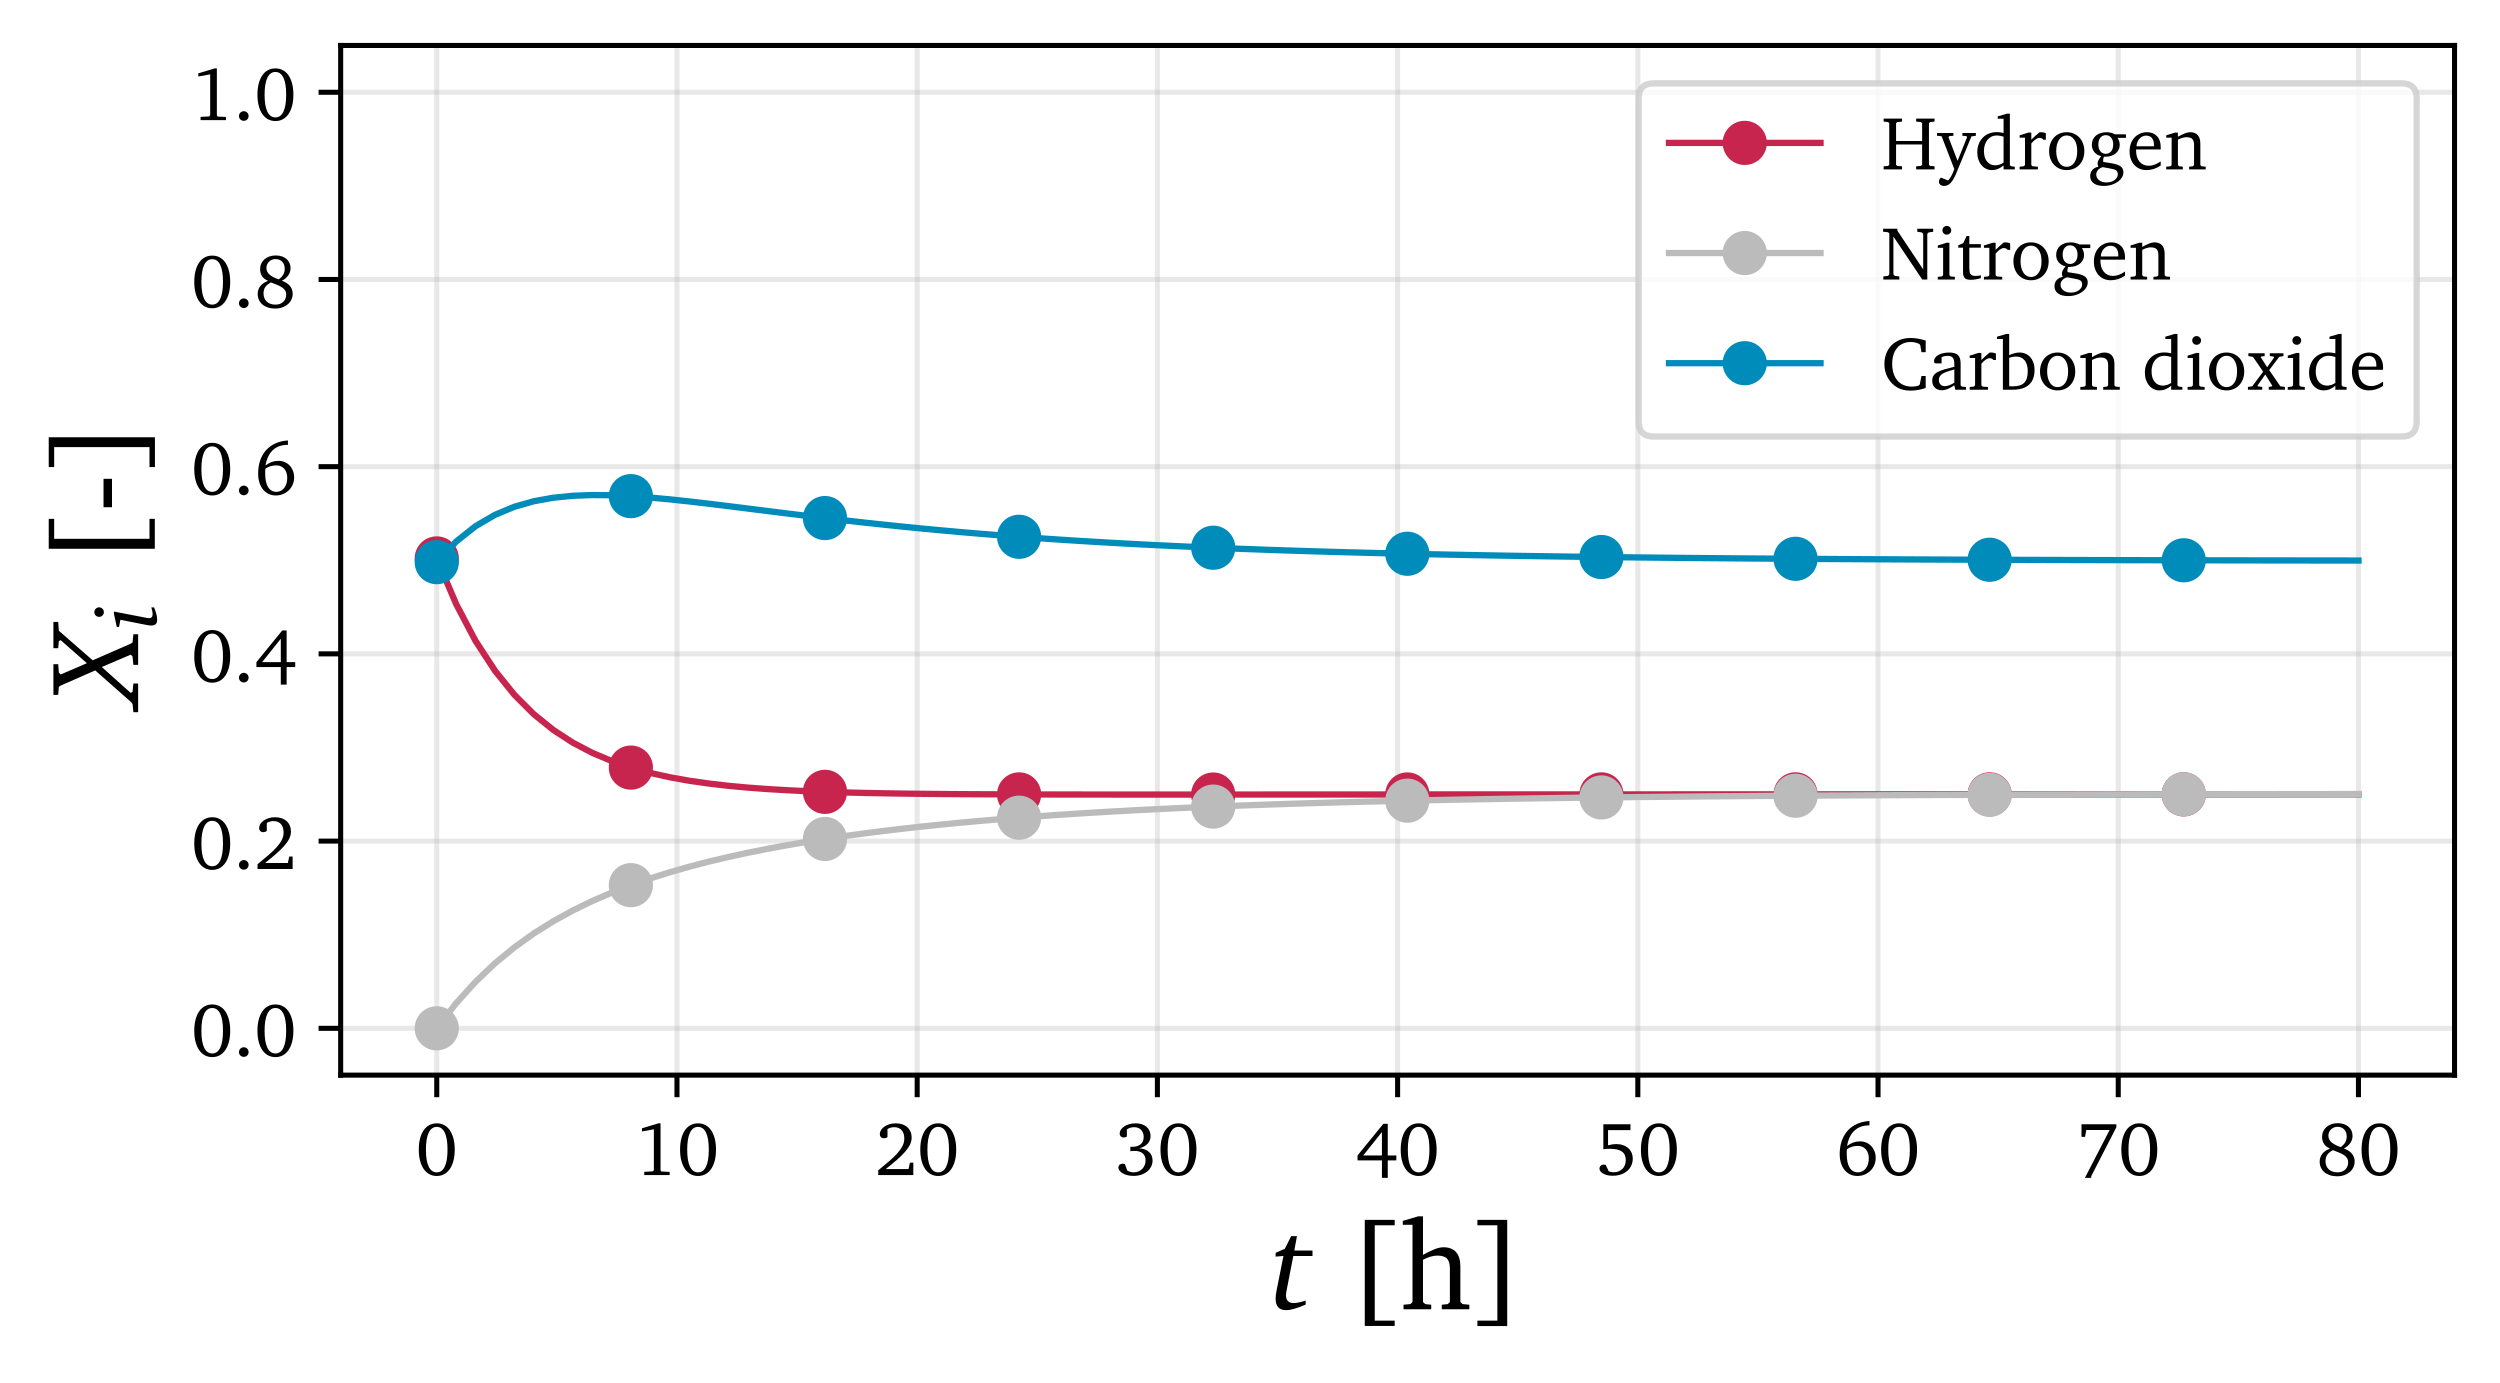 <?xml version="1.0" encoding="utf-8" standalone="no"?>
<!DOCTYPE svg PUBLIC "-//W3C//DTD SVG 1.1//EN"
  "http://www.w3.org/Graphics/SVG/1.1/DTD/svg11.dtd">
<!-- Created with matplotlib (https://matplotlib.org/) -->
<svg height="219.005pt" version="1.1" viewBox="0 0 395.956 219.005" width="395.956pt" xmlns="http://www.w3.org/2000/svg" xmlns:xlink="http://www.w3.org/1999/xlink">
 <defs>
  <style type="text/css">
*{stroke-linecap:butt;stroke-linejoin:round;}
  </style>
 </defs>
 <g id="figure_1">
  <g id="patch_1">
   <path d="M 0 219.005 
L 395.956 219.005 
L 395.956 0 
L 0 0 
z
" style="fill:#ffffff;"/>
  </g>
  <g id="axes_1">
   <g id="patch_2">
    <path d="M 53.956 170.28 
L 388.756 170.28 
L 388.756 7.2 
L 53.956 7.2 
z
" style="fill:#ffffff;"/>
   </g>
   <g id="matplotlib.axis_1">
    <g id="xtick_1">
     <g id="line2d_1">
      <path clip-path="url(#pe94e1f1c66)" d="M 69.174 170.28 
L 69.174 7.2 
" style="fill:none;stroke:#b0b0b0;stroke-linecap:square;stroke-opacity:0.3;stroke-width:0.8;"/>
     </g>
     <g id="line2d_2">
      <defs>
       <path d="M 0 0 
L 0 3.5 
" id="m12b19bf490" style="stroke:#000000;stroke-width:0.8;"/>
      </defs>
      <g>
       <use style="stroke:#000000;stroke-width:0.8;" x="69.174" xlink:href="#m12b19bf490" y="170.28"/>
      </g>
     </g>
     <g id="text_1">
      <!-- 0 -->
      <defs>
       <path d="M 27.797 68.297 
Q 33.203 68.297 37.547 66 
Q 41.906 63.703 45 59.25 
Q 48.094 54.797 49.797 48.344 
Q 51.5 41.906 51.5 33.594 
Q 51.5 25.297 49.797 18.844 
Q 48.094 12.406 45 7.953 
Q 41.906 3.5 37.547 1.141 
Q 33.203 -1.203 27.797 -1.203 
Q 22.406 -1.203 18.047 1.141 
Q 13.703 3.5 10.594 7.953 
Q 7.5 12.406 5.797 18.844 
Q 4.094 25.297 4.094 33.594 
Q 4.094 41.906 5.797 48.344 
Q 7.5 54.797 10.594 59.25 
Q 13.703 63.703 18.047 66 
Q 22.406 68.297 27.797 68.297 
z
M 27.797 63.594 
Q 20.906 63.594 17.203 56.047 
Q 13.5 48.5 13.5 33.5 
Q 13.5 18.594 17.203 11.094 
Q 20.906 3.594 27.797 3.594 
Q 34.703 3.594 38.344 11.141 
Q 42 18.703 42 33.594 
Q 42 48.5 38.344 56.047 
Q 34.703 63.594 27.797 63.594 
z
" id="Charter-48"/>
      </defs>
      <g transform="translate(65.839 186.111)scale(0.12 -0.12)">
       <use xlink:href="#Charter-48"/>
      </g>
     </g>
    </g>
    <g id="xtick_2">
     <g id="line2d_3">
      <path clip-path="url(#pe94e1f1c66)" d="M 107.22 170.28 
L 107.22 7.2 
" style="fill:none;stroke:#b0b0b0;stroke-linecap:square;stroke-opacity:0.3;stroke-width:0.8;"/>
     </g>
     <g id="line2d_4">
      <g>
       <use style="stroke:#000000;stroke-width:0.8;" x="107.22" xlink:href="#m12b19bf490" y="170.28"/>
      </g>
     </g>
     <g id="text_2">
      <!-- 10 -->
      <defs>
       <path d="M 33.906 68.297 
L 33.906 6.203 
L 35.094 4.703 
L 45.906 4.203 
L 45.906 0 
L 12.406 0 
L 12.406 4.297 
L 23.906 4.906 
L 25.094 6.594 
L 25.094 60.406 
L 9.406 57.594 
L 9.406 61.797 
L 31.094 68.297 
z
" id="Charter-49"/>
      </defs>
      <g transform="translate(100.549 186.111)scale(0.12 -0.12)">
       <use xlink:href="#Charter-49"/>
       <use x="55.6" xlink:href="#Charter-48"/>
      </g>
     </g>
    </g>
    <g id="xtick_3">
     <g id="line2d_5">
      <path clip-path="url(#pe94e1f1c66)" d="M 145.265 170.28 
L 145.265 7.2 
" style="fill:none;stroke:#b0b0b0;stroke-linecap:square;stroke-opacity:0.3;stroke-width:0.8;"/>
     </g>
     <g id="line2d_6">
      <g>
       <use style="stroke:#000000;stroke-width:0.8;" x="145.265" xlink:href="#m12b19bf490" y="170.28"/>
      </g>
     </g>
     <g id="text_3">
      <!-- 20 -->
      <defs>
       <path d="M 44.203 7.906 
L 46 16.406 
L 50.5 16.406 
L 50.5 0 
L 4.203 0 
L 4.203 6.297 
Q 12.406 13 18.797 18.5 
Q 25.203 24 29.594 28.953 
Q 34 33.906 36.297 38.547 
Q 38.594 43.203 38.594 48.094 
Q 38.594 55.297 35.094 59.25 
Q 31.594 63.203 25.297 63.203 
Q 23 63.203 20.844 62.641 
Q 18.703 62.094 16.406 60.797 
L 16.406 50.094 
Q 14.297 48.594 11.906 48.594 
Q 9.297 48.594 7.797 50.094 
Q 6.297 51.594 6.297 54.203 
Q 6.297 56.797 7.844 59.344 
Q 9.406 61.906 12.25 63.906 
Q 15.094 65.906 18.938 67.094 
Q 22.797 68.297 27.5 68.297 
Q 32.297 68.297 36.141 66.938 
Q 40 65.594 42.703 63.094 
Q 45.406 60.594 46.844 57.094 
Q 48.297 53.594 48.297 49.406 
Q 48.297 44.703 46.047 40.094 
Q 43.797 35.5 39.438 30.547 
Q 35.094 25.594 28.75 20.047 
Q 22.406 14.5 14.094 7.906 
z
" id="Charter-50"/>
      </defs>
      <g transform="translate(138.594 186.111)scale(0.12 -0.12)">
       <use xlink:href="#Charter-50"/>
       <use x="55.6" xlink:href="#Charter-48"/>
      </g>
     </g>
    </g>
    <g id="xtick_4">
     <g id="line2d_7">
      <path clip-path="url(#pe94e1f1c66)" d="M 183.311 170.28 
L 183.311 7.2 
" style="fill:none;stroke:#b0b0b0;stroke-linecap:square;stroke-opacity:0.3;stroke-width:0.8;"/>
     </g>
     <g id="line2d_8">
      <g>
       <use style="stroke:#000000;stroke-width:0.8;" x="183.311" xlink:href="#m12b19bf490" y="170.28"/>
      </g>
     </g>
     <g id="text_4">
      <!-- 30 -->
      <defs>
       <path d="M 31.703 35.297 
Q 40.094 34.703 44.641 30.391 
Q 49.203 26.094 49.203 19.203 
Q 49.203 15 47.391 11.297 
Q 45.594 7.594 42.297 4.844 
Q 39 2.094 34.344 0.5 
Q 29.703 -1.094 23.906 -1.094 
Q 19.406 -1.094 15.75 -0.094 
Q 12.094 0.906 9.5 2.5 
Q 6.906 4.094 5.5 6.047 
Q 4.094 8 4.094 9.906 
Q 4.094 12.094 5.688 13.547 
Q 7.297 15 9.703 15 
Q 11.297 15 12.703 14.5 
L 15.797 6 
Q 19.797 3.594 24.297 3.594 
Q 27.703 3.594 30.594 4.797 
Q 33.5 6 35.594 8.141 
Q 37.703 10.297 38.844 13.188 
Q 40 16.094 40 19.406 
Q 40 25.406 36.203 28.656 
Q 32.406 31.906 25.203 31.906 
Q 24 31.906 22.641 31.797 
Q 21.297 31.703 19.906 31.5 
L 19.906 37.406 
Q 20.406 37.406 20.953 37.344 
Q 21.5 37.297 22 37.297 
Q 29.594 37.297 33.547 40.688 
Q 37.5 44.094 37.5 50.203 
Q 37.5 56.203 34.047 59.703 
Q 30.594 63.203 24.797 63.203 
Q 19.5 63.203 15.297 60.297 
L 15.297 50.906 
Q 13.594 49.594 11.203 49.594 
Q 8.797 49.594 7.297 51.094 
Q 5.797 52.594 5.797 55 
Q 5.797 57.5 7.344 59.844 
Q 8.906 62.203 11.656 64.094 
Q 14.406 66 18.297 67.141 
Q 22.203 68.297 26.906 68.297 
Q 31.406 68.297 35.047 67.094 
Q 38.703 65.906 41.25 63.703 
Q 43.797 61.5 45.188 58.391 
Q 46.594 55.297 46.594 51.5 
Q 46.594 45.703 42.844 41.547 
Q 39.094 37.406 31.703 35.297 
z
" id="Charter-51"/>
      </defs>
      <g transform="translate(176.64 186.111)scale(0.12 -0.12)">
       <use xlink:href="#Charter-51"/>
       <use x="55.6" xlink:href="#Charter-48"/>
      </g>
     </g>
    </g>
    <g id="xtick_5">
     <g id="line2d_9">
      <path clip-path="url(#pe94e1f1c66)" d="M 221.356 170.28 
L 221.356 7.2 
" style="fill:none;stroke:#b0b0b0;stroke-linecap:square;stroke-opacity:0.3;stroke-width:0.8;"/>
     </g>
     <g id="line2d_10">
      <g>
       <use style="stroke:#000000;stroke-width:0.8;" x="221.356" xlink:href="#m12b19bf490" y="170.28"/>
      </g>
     </g>
     <g id="text_5">
      <!-- 40 -->
      <defs>
       <path d="M 42.594 67.703 
L 42.594 25.906 
L 53.906 25.906 
L 53.906 19.406 
L 42.594 19.406 
L 42.594 -3.703 
L 34.906 -3.703 
L 34.906 19.406 
L 2.703 19.406 
L 2.703 25.906 
L 36.797 67.703 
z
M 10.203 25.906 
L 34.906 25.906 
L 34.906 56.797 
z
" id="Charter-52"/>
      </defs>
      <g transform="translate(214.685 186.111)scale(0.12 -0.12)">
       <use xlink:href="#Charter-52"/>
       <use x="55.6" xlink:href="#Charter-48"/>
      </g>
     </g>
    </g>
    <g id="xtick_6">
     <g id="line2d_11">
      <path clip-path="url(#pe94e1f1c66)" d="M 259.402 170.28 
L 259.402 7.2 
" style="fill:none;stroke:#b0b0b0;stroke-linecap:square;stroke-opacity:0.3;stroke-width:0.8;"/>
     </g>
     <g id="line2d_12">
      <g>
       <use style="stroke:#000000;stroke-width:0.8;" x="259.402" xlink:href="#m12b19bf490" y="170.28"/>
      </g>
     </g>
     <g id="text_6">
      <!-- 50 -->
      <defs>
       <path d="M 45.906 67.094 
L 45.906 59.297 
L 16.297 59.297 
L 16.297 39.297 
Q 22 40.906 27 40.906 
Q 32 40.906 36.047 39.5 
Q 40.094 38.094 42.938 35.547 
Q 45.797 33 47.344 29.5 
Q 48.906 26 48.906 21.703 
Q 48.906 16.906 47.047 12.75 
Q 45.203 8.594 41.703 5.547 
Q 38.203 2.5 33.25 0.797 
Q 28.297 -0.906 22.203 -0.906 
Q 18.297 -0.906 15.141 -0.094 
Q 12 0.703 9.75 2 
Q 7.5 3.297 6.25 5 
Q 5 6.703 5 8.5 
Q 5 10.797 6.594 12.297 
Q 8.203 13.797 10.797 13.797 
Q 11.703 13.797 13.203 13.5 
L 17.203 4.906 
Q 20.5 3.703 23.906 3.703 
Q 27.406 3.703 30.297 4.891 
Q 33.203 6.094 35.297 8.188 
Q 37.406 10.297 38.547 13.25 
Q 39.703 16.203 39.703 19.703 
Q 39.703 27.5 34.547 31.094 
Q 29.406 34.703 18.906 34.703 
Q 13.406 34.703 10.094 34.094 
L 10.094 67.094 
z
" id="Charter-53"/>
      </defs>
      <g transform="translate(252.73 186.111)scale(0.12 -0.12)">
       <use xlink:href="#Charter-53"/>
       <use x="55.6" xlink:href="#Charter-48"/>
      </g>
     </g>
    </g>
    <g id="xtick_7">
     <g id="line2d_13">
      <path clip-path="url(#pe94e1f1c66)" d="M 297.447 170.28 
L 297.447 7.2 
" style="fill:none;stroke:#b0b0b0;stroke-linecap:square;stroke-opacity:0.3;stroke-width:0.8;"/>
     </g>
     <g id="line2d_14">
      <g>
       <use style="stroke:#000000;stroke-width:0.8;" x="297.447" xlink:href="#m12b19bf490" y="170.28"/>
      </g>
     </g>
     <g id="text_7">
      <!-- 60 -->
      <defs>
       <path d="M 44.297 65.594 
L 44 65.594 
Q 31.906 65.594 24.453 58.688 
Q 17 51.797 14.703 38.406 
Q 22.594 44.5 31.703 44.5 
Q 36.203 44.5 40 42.891 
Q 43.797 41.297 46.547 38.391 
Q 49.297 35.5 50.891 31.5 
Q 52.5 27.5 52.5 22.703 
Q 52.5 17.594 50.641 13.25 
Q 48.797 8.906 45.547 5.703 
Q 42.297 2.5 37.844 0.641 
Q 33.406 -1.203 28.297 -1.203 
Q 23.203 -1.203 18.953 0.797 
Q 14.703 2.797 11.594 6.5 
Q 8.5 10.203 6.75 15.547 
Q 5 20.906 5 27.703 
Q 5 37.297 7.703 45.094 
Q 10.406 52.906 15.453 58.547 
Q 20.5 64.203 27.797 67.5 
Q 35.094 70.797 44.297 71.406 
z
M 14.5 34 
Q 14.297 32.406 14.297 30.844 
Q 14.297 29.297 14.297 27.906 
Q 14.297 15.906 18.141 9.75 
Q 22 3.594 29.094 3.594 
Q 32.203 3.594 34.844 4.938 
Q 37.5 6.297 39.391 8.688 
Q 41.297 11.094 42.344 14.438 
Q 43.406 17.797 43.406 21.797 
Q 43.406 29.594 39.406 34.047 
Q 35.406 38.5 29 38.5 
Q 20.594 38.5 14.5 34 
z
" id="Charter-54"/>
      </defs>
      <g transform="translate(290.776 186.111)scale(0.12 -0.12)">
       <use xlink:href="#Charter-54"/>
       <use x="55.6" xlink:href="#Charter-48"/>
      </g>
     </g>
    </g>
    <g id="xtick_8">
     <g id="line2d_15">
      <path clip-path="url(#pe94e1f1c66)" d="M 335.493 170.28 
L 335.493 7.2 
" style="fill:none;stroke:#b0b0b0;stroke-linecap:square;stroke-opacity:0.3;stroke-width:0.8;"/>
     </g>
     <g id="line2d_16">
      <g>
       <use style="stroke:#000000;stroke-width:0.8;" x="335.493" xlink:href="#m12b19bf490" y="170.28"/>
      </g>
     </g>
     <g id="text_8">
      <!-- 70 -->
      <defs>
       <path d="M 53.094 67.094 
L 53.094 63.094 
L 19.906 -1.5 
L 19.906 -3.703 
L 11.594 -3.703 
L 44.203 59.5 
L 13.406 59.5 
L 11.797 50.406 
L 7.094 50.406 
L 7.094 67.094 
z
" id="Charter-55"/>
      </defs>
      <g transform="translate(328.821 186.111)scale(0.12 -0.12)">
       <use xlink:href="#Charter-55"/>
       <use x="55.6" xlink:href="#Charter-48"/>
      </g>
     </g>
    </g>
    <g id="xtick_9">
     <g id="line2d_17">
      <path clip-path="url(#pe94e1f1c66)" d="M 373.538 170.28 
L 373.538 7.2 
" style="fill:none;stroke:#b0b0b0;stroke-linecap:square;stroke-opacity:0.3;stroke-width:0.8;"/>
     </g>
     <g id="line2d_18">
      <g>
       <use style="stroke:#000000;stroke-width:0.8;" x="373.538" xlink:href="#m12b19bf490" y="170.28"/>
      </g>
     </g>
     <g id="text_9">
      <!-- 80 -->
      <defs>
       <path d="M 32.094 36.906 
Q 36 39.5 38.047 43.094 
Q 40.094 46.703 40.094 50.703 
Q 40.094 56.703 36.797 60.203 
Q 33.5 63.703 28 63.703 
Q 25.406 63.703 23.203 62.797 
Q 21 61.906 19.344 60.297 
Q 17.703 58.703 16.797 56.547 
Q 15.906 54.406 15.906 51.906 
Q 15.906 46.906 19.906 43.344 
Q 23.906 39.797 32.094 36.906 
z
M 36.297 35.094 
Q 43.406 32.594 47 28.188 
Q 50.594 23.797 50.594 17.906 
Q 50.594 13.906 48.938 10.344 
Q 47.297 6.797 44.25 4.141 
Q 41.203 1.5 36.953 -0.047 
Q 32.703 -1.594 27.5 -1.594 
Q 22.094 -1.594 17.797 -0.141 
Q 13.5 1.297 10.547 3.844 
Q 7.594 6.406 6 9.953 
Q 4.406 13.5 4.406 17.703 
Q 4.406 29.703 18.094 35 
Q 7.594 39.406 7.594 50.406 
Q 7.594 54.406 9.094 57.703 
Q 10.594 61 13.297 63.391 
Q 16 65.797 19.797 67.141 
Q 23.594 68.5 28.297 68.5 
Q 32.797 68.5 36.391 67.25 
Q 40 66 42.547 63.75 
Q 45.094 61.5 46.438 58.391 
Q 47.797 55.297 47.797 51.703 
Q 47.797 46.703 44.844 42.344 
Q 41.906 38 36.297 35.094 
z
M 21.906 32.906 
Q 16.797 30.203 14.438 26.797 
Q 12.094 23.406 12.094 18.297 
Q 12.094 11.703 16.344 7.641 
Q 20.594 3.594 27.797 3.594 
Q 34.297 3.594 38.141 7.25 
Q 42 10.906 42 16.906 
Q 42 19.906 40.75 22.047 
Q 39.5 24.203 37 26 
Q 34.5 27.797 30.703 29.391 
Q 26.906 31 21.906 32.906 
z
" id="Charter-56"/>
      </defs>
      <g transform="translate(366.867 186.111)scale(0.12 -0.12)">
       <use xlink:href="#Charter-56"/>
       <use x="55.6" xlink:href="#Charter-48"/>
      </g>
     </g>
    </g>
    <g id="text_10">
     <!-- $t$ [h] -->
     <defs>
      <path d="M 16.703 57.906 
L 11.703 47.906 
L 4.406 44.703 
L 4.406 41.703 
L 10.594 42.203 
L 5.203 15.094 
C 4.594 12.297 4.406 10 4.406 8.406 
C 4.406 2.297 7.094 -0.703 12.797 -0.703 
C 16.297 -0.703 21.5 0.797 28.203 3.703 
L 28.203 6.906 
C 24.203 5.594 21 4.906 18.703 4.906 
C 14.703 4.906 12.594 7.094 12.594 11.094 
C 12.594 12.203 12.906 13.703 13.203 15.5 
L 18.406 42.203 
L 33.594 42.203 
L 33.594 46.5 
L 19.203 46.5 
L 21.297 57.906 
z
" id="Charter-Italic-116"/>
      <path id="Charter-32"/>
      <path d="M 37.594 70.797 
L 37.594 66.5 
L 21.797 66.5 
L 21.797 -9 
L 37.594 -9 
L 37.594 -13.203 
L 13.906 -13.203 
L 13.906 70.797 
z
" id="Charter-91"/>
      <path d="M 17.906 73.594 
L 17.906 43.094 
Q 23 45.906 26.953 47.5 
Q 30.906 49.094 34.094 49.094 
Q 40.703 49.094 44.094 45.25 
Q 47.5 41.406 47.5 33.906 
L 47.5 5.703 
L 49.297 4.094 
L 54.594 3.594 
L 54.594 0 
L 32.797 0 
L 32.797 3.594 
L 37.5 4.094 
L 39.203 5.703 
L 39.203 32.203 
Q 39.203 37.703 36.953 40.094 
Q 34.703 42.5 29.094 42.5 
Q 24.297 42.5 17.906 39.203 
L 17.906 5.703 
L 19.703 4.094 
L 24.406 3.594 
L 24.406 0 
L 2.5 0 
L 2.5 3.594 
L 7.906 4.094 
L 9.594 5.703 
L 9.594 66.906 
L 1.906 66.906 
L 1.906 70 
L 14.094 73.594 
z
" id="Charter-104"/>
      <path d="M 28.203 70.797 
L 28.203 -13.297 
L 4.594 -13.297 
L 4.594 -9 
L 20.406 -9 
L 20.406 66.5 
L 4.594 66.5 
L 4.594 70.797 
z
" id="Charter-93"/>
     </defs>
     <g transform="translate(201.156 207.446)scale(0.2 -0.2)">
      <use transform="translate(0 0.406)" xlink:href="#Charter-Italic-116"/>
      <use transform="translate(33.3 0.406)" xlink:href="#Charter-32"/>
      <use transform="translate(61.1 0.406)" xlink:href="#Charter-91"/>
      <use transform="translate(103.2 0.406)" xlink:href="#Charter-104"/>
      <use transform="translate(159.6 0.406)" xlink:href="#Charter-93"/>
     </g>
    </g>
   </g>
   <g id="matplotlib.axis_2">
    <g id="ytick_1">
     <g id="line2d_19">
      <path clip-path="url(#pe94e1f1c66)" d="M 53.956 162.867 
L 388.756 162.867 
" style="fill:none;stroke:#b0b0b0;stroke-linecap:square;stroke-opacity:0.3;stroke-width:0.8;"/>
     </g>
     <g id="line2d_20">
      <defs>
       <path d="M 0 0 
L -3.5 0 
" id="m74d4a08a69" style="stroke:#000000;stroke-width:0.8;"/>
      </defs>
      <g>
       <use style="stroke:#000000;stroke-width:0.8;" x="53.956" xlink:href="#m74d4a08a69" y="162.867"/>
      </g>
     </g>
     <g id="text_11">
      <!-- 0.0 -->
      <defs>
       <path d="M 13.906 11.797 
Q 16.5 11.797 18.344 9.938 
Q 20.203 8.094 20.203 5.406 
Q 20.203 2.797 18.344 0.938 
Q 16.5 -0.906 13.906 -0.906 
Q 11.297 -0.906 9.391 0.891 
Q 7.5 2.703 7.5 5.406 
Q 7.5 8.094 9.391 9.938 
Q 11.297 11.797 13.906 11.797 
z
" id="Charter-46"/>
      </defs>
      <g transform="translate(30.278 167.283)scale(0.12 -0.12)">
       <use xlink:href="#Charter-48"/>
       <use x="55.6" xlink:href="#Charter-46"/>
       <use x="83.4" xlink:href="#Charter-48"/>
      </g>
     </g>
    </g>
    <g id="ytick_2">
     <g id="line2d_21">
      <path clip-path="url(#pe94e1f1c66)" d="M 53.956 133.216 
L 388.756 133.216 
" style="fill:none;stroke:#b0b0b0;stroke-linecap:square;stroke-opacity:0.3;stroke-width:0.8;"/>
     </g>
     <g id="line2d_22">
      <g>
       <use style="stroke:#000000;stroke-width:0.8;" x="53.956" xlink:href="#m74d4a08a69" y="133.216"/>
      </g>
     </g>
     <g id="text_12">
      <!-- 0.2 -->
      <g transform="translate(30.278 137.632)scale(0.12 -0.12)">
       <use xlink:href="#Charter-48"/>
       <use x="55.6" xlink:href="#Charter-46"/>
       <use x="83.4" xlink:href="#Charter-50"/>
      </g>
     </g>
    </g>
    <g id="ytick_3">
     <g id="line2d_23">
      <path clip-path="url(#pe94e1f1c66)" d="M 53.956 103.565 
L 388.756 103.565 
" style="fill:none;stroke:#b0b0b0;stroke-linecap:square;stroke-opacity:0.3;stroke-width:0.8;"/>
     </g>
     <g id="line2d_24">
      <g>
       <use style="stroke:#000000;stroke-width:0.8;" x="53.956" xlink:href="#m74d4a08a69" y="103.565"/>
      </g>
     </g>
     <g id="text_13">
      <!-- 0.4 -->
      <g transform="translate(30.278 107.981)scale(0.12 -0.12)">
       <use xlink:href="#Charter-48"/>
       <use x="55.6" xlink:href="#Charter-46"/>
       <use x="83.4" xlink:href="#Charter-52"/>
      </g>
     </g>
    </g>
    <g id="ytick_4">
     <g id="line2d_25">
      <path clip-path="url(#pe94e1f1c66)" d="M 53.956 73.915 
L 388.756 73.915 
" style="fill:none;stroke:#b0b0b0;stroke-linecap:square;stroke-opacity:0.3;stroke-width:0.8;"/>
     </g>
     <g id="line2d_26">
      <g>
       <use style="stroke:#000000;stroke-width:0.8;" x="53.956" xlink:href="#m74d4a08a69" y="73.915"/>
      </g>
     </g>
     <g id="text_14">
      <!-- 0.6 -->
      <g transform="translate(30.278 78.33)scale(0.12 -0.12)">
       <use xlink:href="#Charter-48"/>
       <use x="55.6" xlink:href="#Charter-46"/>
       <use x="83.4" xlink:href="#Charter-54"/>
      </g>
     </g>
    </g>
    <g id="ytick_5">
     <g id="line2d_27">
      <path clip-path="url(#pe94e1f1c66)" d="M 53.956 44.264 
L 388.756 44.264 
" style="fill:none;stroke:#b0b0b0;stroke-linecap:square;stroke-opacity:0.3;stroke-width:0.8;"/>
     </g>
     <g id="line2d_28">
      <g>
       <use style="stroke:#000000;stroke-width:0.8;" x="53.956" xlink:href="#m74d4a08a69" y="44.264"/>
      </g>
     </g>
     <g id="text_15">
      <!-- 0.8 -->
      <g transform="translate(30.278 48.679)scale(0.12 -0.12)">
       <use xlink:href="#Charter-48"/>
       <use x="55.6" xlink:href="#Charter-46"/>
       <use x="83.4" xlink:href="#Charter-56"/>
      </g>
     </g>
    </g>
    <g id="ytick_6">
     <g id="line2d_29">
      <path clip-path="url(#pe94e1f1c66)" d="M 53.956 14.613 
L 388.756 14.613 
" style="fill:none;stroke:#b0b0b0;stroke-linecap:square;stroke-opacity:0.3;stroke-width:0.8;"/>
     </g>
     <g id="line2d_30">
      <g>
       <use style="stroke:#000000;stroke-width:0.8;" x="53.956" xlink:href="#m74d4a08a69" y="14.613"/>
      </g>
     </g>
     <g id="text_16">
      <!-- 1.0 -->
      <g transform="translate(30.278 19.028)scale(0.12 -0.12)">
       <use xlink:href="#Charter-49"/>
       <use x="55.6" xlink:href="#Charter-46"/>
       <use x="83.4" xlink:href="#Charter-48"/>
      </g>
     </g>
    </g>
    <g id="text_17">
     <!-- $X_i$ [-] -->
     <defs>
      <path d="M 5.406 67.094 
L 5.406 63.297 
L 11.797 62.797 
L 12.797 61.297 
L 24.797 34 
L -0.094 5.797 
L -1.797 4.406 
L -8.297 3.797 
L -8.297 0 
L 14.406 0 
L 14.406 3.797 
L 7.906 4.406 
L 6.906 5.797 
L 27.5 28.797 
L 37.297 5.797 
L 35.703 4.406 
L 29.203 3.797 
L 29.203 0 
L 53.406 0 
L 53.406 3.797 
L 47 4.406 
L 46 5.797 
L 32.797 36 
L 56.203 62.797 
L 63.203 63.297 
L 63.203 67.094 
L 42.406 67.094 
L 42.406 63.297 
L 48.094 62.797 
L 48.703 61.297 
L 30.5 40.594 
L 21.594 61.297 
L 23.094 62.797 
L 29.703 63.297 
L 29.703 67.094 
z
" id="Charter-Italic-88"/>
      <path d="M 20.094 70.406 
C 17.094 70.406 14.703 68 14.703 65 
C 14.703 61.906 17.094 59.594 20.094 59.594 
C 23 59.594 25.5 62 25.5 65 
C 25.5 67.906 23 70.406 20.094 70.406 
z
M 18.094 48.203 
L 3.297 45 
L 3.297 42.406 
L 11.406 40.906 
L 5.5 11.094 
C 5.094 8.906 4.906 7.094 4.906 5.906 
C 4.906 1.5 7 -0.703 11.297 -0.703 
C 15.094 -0.703 19.906 0.5 25.406 2.797 
L 25.406 5.906 
C 22.297 4.906 19.906 4.406 18 4.406 
C 14.906 4.406 13.203 5.703 13.203 8.297 
C 13.203 8.906 13.297 9.703 13.5 10.797 
L 20.703 48.203 
z
" id="Charter-Italic-105"/>
      <path d="M 27.203 27.406 
L 27.203 20.703 
L 4.703 20.703 
L 4.703 27.406 
z
" id="Charter-45"/>
     </defs>
     <g transform="translate(21.919 111.14)rotate(-90)scale(0.2 -0.2)">
      <use transform="translate(0 0.203)" xlink:href="#Charter-Italic-88"/>
      <use transform="translate(56.9 -14.375)scale(0.7)" xlink:href="#Charter-Italic-105"/>
      <use transform="translate(79.42 0.203)" xlink:href="#Charter-32"/>
      <use transform="translate(107.22 0.203)" xlink:href="#Charter-91"/>
      <use transform="translate(149.32 0.203)" xlink:href="#Charter-45"/>
      <use transform="translate(181.22 0.203)" xlink:href="#Charter-93"/>
     </g>
    </g>
   </g>
   <g id="line2d_31">
    <path clip-path="url(#pe94e1f1c66)" d="M 69.174 88.445 
L 72.249 95.679 
L 75.323 101.521 
L 78.398 106.238 
L 81.472 110.047 
L 84.546 113.121 
L 87.621 115.602 
L 90.695 117.605 
L 93.769 119.22 
L 96.844 120.523 
L 99.918 121.574 
L 102.993 122.421 
L 106.067 123.103 
L 109.141 123.652 
L 112.216 124.094 
L 115.29 124.45 
L 118.365 124.736 
L 121.439 124.965 
L 124.513 125.149 
L 127.588 125.296 
L 130.662 125.414 
L 133.736 125.508 
L 136.811 125.583 
L 139.885 125.643 
L 142.96 125.69 
L 146.034 125.727 
L 149.108 125.756 
L 152.183 125.779 
L 155.257 125.797 
L 158.331 125.81 
L 161.406 125.82 
L 164.48 125.828 
L 167.555 125.834 
L 170.629 125.838 
L 173.703 125.84 
L 176.778 125.842 
L 179.852 125.843 
L 182.926 125.843 
L 186.001 125.843 
L 189.075 125.842 
L 192.15 125.841 
L 195.224 125.841 
L 198.298 125.839 
L 201.373 125.838 
L 204.447 125.837 
L 207.522 125.836 
L 210.596 125.834 
L 213.67 125.833 
L 216.745 125.832 
L 219.819 125.831 
L 222.893 125.829 
L 225.968 125.828 
L 229.042 125.827 
L 232.117 125.826 
L 235.191 125.825 
L 238.265 125.824 
L 241.34 125.823 
L 244.414 125.822 
L 247.488 125.822 
L 250.563 125.821 
L 253.637 125.82 
L 256.712 125.819 
L 259.786 125.819 
L 262.86 125.818 
L 265.935 125.817 
L 269.009 125.817 
L 272.084 125.816 
L 275.158 125.816 
L 278.232 125.815 
L 281.307 125.815 
L 284.381 125.815 
L 287.455 125.814 
L 290.53 125.814 
L 293.604 125.814 
L 296.679 125.813 
L 299.753 125.813 
L 302.827 125.813 
L 305.902 125.812 
L 308.976 125.812 
L 312.05 125.812 
L 315.125 125.812 
L 318.199 125.811 
L 321.274 125.811 
L 324.348 125.811 
L 327.422 125.811 
L 330.497 125.811 
L 333.571 125.811 
L 336.646 125.81 
L 339.72 125.81 
L 342.794 125.81 
L 345.869 125.81 
L 348.943 125.81 
L 352.017 125.81 
L 355.092 125.81 
L 358.166 125.81 
L 361.241 125.81 
L 364.315 125.809 
L 367.389 125.809 
L 370.464 125.809 
L 373.538 125.809 
" style="fill:none;stroke:#c7254e;stroke-linecap:square;"/>
    <defs>
     <path d="M 0 3 
C 0.796 3 1.559 2.684 2.121 2.121 
C 2.684 1.559 3 0.796 3 0 
C 3 -0.796 2.684 -1.559 2.121 -2.121 
C 1.559 -2.684 0.796 -3 0 -3 
C -0.796 -3 -1.559 -2.684 -2.121 -2.121 
C -2.684 -1.559 -3 -0.796 -3 0 
C -3 0.796 -2.684 1.559 -2.121 2.121 
C -1.559 2.684 -0.796 3 0 3 
z
" id="m5012b59757" style="stroke:#c7254e;"/>
    </defs>
    <g clip-path="url(#pe94e1f1c66)">
     <use style="fill:#c7254e;stroke:#c7254e;" x="69.174" xlink:href="#m5012b59757" y="88.445"/>
     <use style="fill:#c7254e;stroke:#c7254e;" x="99.918" xlink:href="#m5012b59757" y="121.574"/>
     <use style="fill:#c7254e;stroke:#c7254e;" x="130.662" xlink:href="#m5012b59757" y="125.414"/>
     <use style="fill:#c7254e;stroke:#c7254e;" x="161.406" xlink:href="#m5012b59757" y="125.82"/>
     <use style="fill:#c7254e;stroke:#c7254e;" x="192.15" xlink:href="#m5012b59757" y="125.841"/>
     <use style="fill:#c7254e;stroke:#c7254e;" x="222.893" xlink:href="#m5012b59757" y="125.829"/>
     <use style="fill:#c7254e;stroke:#c7254e;" x="253.637" xlink:href="#m5012b59757" y="125.82"/>
     <use style="fill:#c7254e;stroke:#c7254e;" x="284.381" xlink:href="#m5012b59757" y="125.815"/>
     <use style="fill:#c7254e;stroke:#c7254e;" x="315.125" xlink:href="#m5012b59757" y="125.812"/>
     <use style="fill:#c7254e;stroke:#c7254e;" x="345.869" xlink:href="#m5012b59757" y="125.81"/>
    </g>
   </g>
   <g id="line2d_32">
    <path clip-path="url(#pe94e1f1c66)" d="M 69.174 162.867 
L 72.249 158.892 
L 75.323 155.492 
L 78.398 152.568 
L 81.472 150.038 
L 84.546 147.838 
L 87.621 145.913 
L 90.695 144.219 
L 93.769 142.72 
L 96.844 141.387 
L 99.918 140.194 
L 102.993 139.122 
L 106.067 138.155 
L 109.141 137.277 
L 112.216 136.477 
L 115.29 135.747 
L 118.365 135.077 
L 121.439 134.461 
L 124.513 133.892 
L 127.588 133.367 
L 130.662 132.88 
L 133.736 132.428 
L 136.811 132.007 
L 139.885 131.616 
L 142.96 131.251 
L 146.034 130.91 
L 149.108 130.592 
L 152.183 130.294 
L 155.257 130.015 
L 158.331 129.754 
L 161.406 129.509 
L 164.48 129.28 
L 167.555 129.064 
L 170.629 128.862 
L 173.703 128.673 
L 176.778 128.495 
L 179.852 128.328 
L 182.926 128.171 
L 186.001 128.023 
L 189.075 127.885 
L 192.15 127.754 
L 195.224 127.632 
L 198.298 127.517 
L 201.373 127.409 
L 204.447 127.307 
L 207.522 127.212 
L 210.596 127.122 
L 213.67 127.037 
L 216.745 126.958 
L 219.819 126.883 
L 222.893 126.813 
L 225.968 126.747 
L 229.042 126.685 
L 232.117 126.626 
L 235.191 126.571 
L 238.265 126.52 
L 241.34 126.471 
L 244.414 126.426 
L 247.488 126.383 
L 250.563 126.342 
L 253.637 126.304 
L 256.712 126.269 
L 259.786 126.235 
L 262.86 126.203 
L 265.935 126.174 
L 269.009 126.146 
L 272.084 126.119 
L 275.158 126.095 
L 278.232 126.071 
L 281.307 126.05 
L 284.381 126.029 
L 287.455 126.01 
L 290.53 125.992 
L 293.604 125.974 
L 296.679 125.958 
L 299.753 125.943 
L 302.827 125.929 
L 305.902 125.916 
L 308.976 125.903 
L 312.05 125.891 
L 315.125 125.88 
L 318.199 125.87 
L 321.274 125.86 
L 324.348 125.85 
L 327.422 125.842 
L 330.497 125.834 
L 333.571 125.826 
L 336.646 125.819 
L 339.72 125.812 
L 342.794 125.805 
L 345.869 125.799 
L 348.943 125.794 
L 352.017 125.788 
L 355.092 125.783 
L 358.166 125.779 
L 361.241 125.774 
L 364.315 125.77 
L 367.389 125.766 
L 370.464 125.763 
L 373.538 125.759 
" style="fill:none;stroke:#bbbbbb;stroke-linecap:square;"/>
    <defs>
     <path d="M 0 3 
C 0.796 3 1.559 2.684 2.121 2.121 
C 2.684 1.559 3 0.796 3 0 
C 3 -0.796 2.684 -1.559 2.121 -2.121 
C 1.559 -2.684 0.796 -3 0 -3 
C -0.796 -3 -1.559 -2.684 -2.121 -2.121 
C -2.684 -1.559 -3 -0.796 -3 0 
C -3 0.796 -2.684 1.559 -2.121 2.121 
C -1.559 2.684 -0.796 3 0 3 
z
" id="m3c8c4923c1" style="stroke:#bbbbbb;"/>
    </defs>
    <g clip-path="url(#pe94e1f1c66)">
     <use style="fill:#bbbbbb;stroke:#bbbbbb;" x="69.174" xlink:href="#m3c8c4923c1" y="162.867"/>
     <use style="fill:#bbbbbb;stroke:#bbbbbb;" x="99.918" xlink:href="#m3c8c4923c1" y="140.194"/>
     <use style="fill:#bbbbbb;stroke:#bbbbbb;" x="130.662" xlink:href="#m3c8c4923c1" y="132.88"/>
     <use style="fill:#bbbbbb;stroke:#bbbbbb;" x="161.406" xlink:href="#m3c8c4923c1" y="129.509"/>
     <use style="fill:#bbbbbb;stroke:#bbbbbb;" x="192.15" xlink:href="#m3c8c4923c1" y="127.754"/>
     <use style="fill:#bbbbbb;stroke:#bbbbbb;" x="222.893" xlink:href="#m3c8c4923c1" y="126.813"/>
     <use style="fill:#bbbbbb;stroke:#bbbbbb;" x="253.637" xlink:href="#m3c8c4923c1" y="126.304"/>
     <use style="fill:#bbbbbb;stroke:#bbbbbb;" x="284.381" xlink:href="#m3c8c4923c1" y="126.029"/>
     <use style="fill:#bbbbbb;stroke:#bbbbbb;" x="315.125" xlink:href="#m3c8c4923c1" y="125.88"/>
     <use style="fill:#bbbbbb;stroke:#bbbbbb;" x="345.869" xlink:href="#m3c8c4923c1" y="125.799"/>
    </g>
   </g>
   <g id="line2d_33">
    <path clip-path="url(#pe94e1f1c66)" d="M 69.174 89.035 
L 72.249 85.776 
L 75.323 83.334 
L 78.398 81.541 
L 81.472 80.262 
L 84.546 79.388 
L 87.621 78.832 
L 90.695 78.523 
L 93.769 78.407 
L 96.844 78.437 
L 99.918 78.579 
L 102.993 78.804 
L 106.067 79.09 
L 109.141 79.418 
L 112.216 79.776 
L 115.29 80.151 
L 118.365 80.535 
L 121.439 80.922 
L 124.513 81.306 
L 127.588 81.684 
L 130.662 82.053 
L 133.736 82.411 
L 136.811 82.757 
L 139.885 83.089 
L 142.96 83.406 
L 146.034 83.71 
L 149.108 83.999 
L 152.183 84.275 
L 155.257 84.536 
L 158.331 84.783 
L 161.406 85.018 
L 164.48 85.24 
L 167.555 85.449 
L 170.629 85.647 
L 173.703 85.834 
L 176.778 86.011 
L 179.852 86.177 
L 182.926 86.334 
L 186.001 86.481 
L 189.075 86.62 
L 192.15 86.751 
L 195.224 86.875 
L 198.298 86.991 
L 201.373 87.1 
L 204.447 87.203 
L 207.522 87.3 
L 210.596 87.391 
L 213.67 87.477 
L 216.745 87.558 
L 219.819 87.634 
L 222.893 87.705 
L 225.968 87.772 
L 229.042 87.835 
L 232.117 87.895 
L 235.191 87.951 
L 238.265 88.003 
L 241.34 88.053 
L 244.414 88.099 
L 247.488 88.143 
L 250.563 88.184 
L 253.637 88.223 
L 256.712 88.259 
L 259.786 88.294 
L 262.86 88.326 
L 265.935 88.356 
L 269.009 88.385 
L 272.084 88.411 
L 275.158 88.437 
L 278.232 88.46 
L 281.307 88.483 
L 284.381 88.504 
L 287.455 88.523 
L 290.53 88.542 
L 293.604 88.559 
L 296.679 88.576 
L 299.753 88.591 
L 302.827 88.606 
L 305.902 88.619 
L 308.976 88.632 
L 312.05 88.644 
L 315.125 88.656 
L 318.199 88.666 
L 321.274 88.676 
L 324.348 88.686 
L 327.422 88.695 
L 330.497 88.703 
L 333.571 88.711 
L 336.646 88.718 
L 339.72 88.725 
L 342.794 88.732 
L 345.869 88.738 
L 348.943 88.744 
L 352.017 88.749 
L 355.092 88.754 
L 358.166 88.759 
L 361.241 88.763 
L 364.315 88.768 
L 367.389 88.772 
L 370.464 88.775 
L 373.538 88.779 
" style="fill:none;stroke:#008cba;stroke-linecap:square;"/>
    <defs>
     <path d="M 0 3 
C 0.796 3 1.559 2.684 2.121 2.121 
C 2.684 1.559 3 0.796 3 0 
C 3 -0.796 2.684 -1.559 2.121 -2.121 
C 1.559 -2.684 0.796 -3 0 -3 
C -0.796 -3 -1.559 -2.684 -2.121 -2.121 
C -2.684 -1.559 -3 -0.796 -3 0 
C -3 0.796 -2.684 1.559 -2.121 2.121 
C -1.559 2.684 -0.796 3 0 3 
z
" id="mcc3859bee8" style="stroke:#008cba;"/>
    </defs>
    <g clip-path="url(#pe94e1f1c66)">
     <use style="fill:#008cba;stroke:#008cba;" x="69.174" xlink:href="#mcc3859bee8" y="89.035"/>
     <use style="fill:#008cba;stroke:#008cba;" x="99.918" xlink:href="#mcc3859bee8" y="78.579"/>
     <use style="fill:#008cba;stroke:#008cba;" x="130.662" xlink:href="#mcc3859bee8" y="82.053"/>
     <use style="fill:#008cba;stroke:#008cba;" x="161.406" xlink:href="#mcc3859bee8" y="85.018"/>
     <use style="fill:#008cba;stroke:#008cba;" x="192.15" xlink:href="#mcc3859bee8" y="86.751"/>
     <use style="fill:#008cba;stroke:#008cba;" x="222.893" xlink:href="#mcc3859bee8" y="87.705"/>
     <use style="fill:#008cba;stroke:#008cba;" x="253.637" xlink:href="#mcc3859bee8" y="88.223"/>
     <use style="fill:#008cba;stroke:#008cba;" x="284.381" xlink:href="#mcc3859bee8" y="88.504"/>
     <use style="fill:#008cba;stroke:#008cba;" x="315.125" xlink:href="#mcc3859bee8" y="88.656"/>
     <use style="fill:#008cba;stroke:#008cba;" x="345.869" xlink:href="#mcc3859bee8" y="88.738"/>
    </g>
   </g>
   <g id="patch_3">
    <path d="M 53.956 170.28 
L 53.956 7.2 
" style="fill:none;stroke:#000000;stroke-linecap:square;stroke-linejoin:miter;stroke-width:0.8;"/>
   </g>
   <g id="patch_4">
    <path d="M 388.756 170.28 
L 388.756 7.2 
" style="fill:none;stroke:#000000;stroke-linecap:square;stroke-linejoin:miter;stroke-width:0.8;"/>
   </g>
   <g id="patch_5">
    <path d="M 53.956 170.28 
L 388.756 170.28 
" style="fill:none;stroke:#000000;stroke-linecap:square;stroke-linejoin:miter;stroke-width:0.8;"/>
   </g>
   <g id="patch_6">
    <path d="M 53.956 7.2 
L 388.756 7.2 
" style="fill:none;stroke:#000000;stroke-linecap:square;stroke-linejoin:miter;stroke-width:0.8;"/>
   </g>
   <g id="legend_1">
    <g id="patch_7">
     <path d="M 261.939 69.141 
L 380.356 69.141 
Q 382.756 69.141 382.756 66.741 
L 382.756 15.6 
Q 382.756 13.2 380.356 13.2 
L 261.939 13.2 
Q 259.539 13.2 259.539 15.6 
L 259.539 66.741 
Q 259.539 69.141 261.939 69.141 
z
" style="fill:#ffffff;opacity:0.8;stroke:#cccccc;stroke-linejoin:miter;"/>
    </g>
    <g id="line2d_34">
     <path d="M 264.339 22.631 
L 288.339 22.631 
" style="fill:none;stroke:#c7254e;stroke-linecap:square;"/>
    </g>
    <g id="line2d_35">
     <g>
      <use style="fill:#c7254e;stroke:#c7254e;" x="276.339" xlink:href="#m5012b59757" y="22.631"/>
     </g>
    </g>
    <g id="text_18">
     <!-- Hydrogen -->
     <defs>
      <path d="M 27.594 67.094 
L 27.594 63.094 
L 21.406 62.5 
L 19.703 61.094 
L 19.703 37.5 
L 54.094 37.5 
L 54.094 61.094 
L 52.406 62.5 
L 46.203 63.094 
L 46.203 67.094 
L 70.5 67.094 
L 70.5 63.094 
L 64.797 62.5 
L 63.094 61.094 
L 63.094 6 
L 64.797 4.594 
L 70.5 4.094 
L 70.5 0 
L 46.203 0 
L 46.203 4.094 
L 52.406 4.594 
L 54.094 6 
L 54.094 32.906 
L 19.703 32.906 
L 19.703 6 
L 21.406 4.594 
L 27.594 4.094 
L 27.594 0 
L 3.297 0 
L 3.297 4.094 
L 9 4.594 
L 10.703 6 
L 10.703 61.094 
L 9 62.5 
L 3.297 63.094 
L 3.297 67.094 
z
" id="Charter-72"/>
      <path d="M 21.594 48.094 
L 21.594 44.406 
L 16.297 44 
L 15.094 42.406 
L 27.094 11.297 
L 39.594 42.406 
L 38.797 44 
L 33.406 44.406 
L 33.406 48.094 
L 51.203 48.094 
L 51.203 44.406 
L 45.406 43.594 
L 25.406 -5 
Q 21.906 -13.5 18.094 -17.641 
Q 14.297 -21.797 9.406 -21.797 
Q 6.203 -21.797 4.344 -20.25 
Q 2.5 -18.703 2.5 -16.203 
Q 2.5 -13.203 5.094 -10.797 
L 14.703 -14.594 
Q 16.703 -12.406 18.797 -8.703 
Q 20.906 -5 22.797 0.406 
L 6 43.797 
L -0.094 44.406 
L -0.094 48.094 
z
" id="Charter-121"/>
      <path d="M 30.594 66.906 
L 30.594 70 
L 42.797 73.594 
L 46.594 73.594 
L 46.594 5.703 
L 48.297 4.094 
L 53.094 3.594 
L 53.094 0 
L 38.297 0 
L 38.297 5.203 
Q 34.5 2.094 30.797 0.594 
Q 27.094 -0.906 22.906 -0.906 
Q 18.797 -0.906 15.297 0.797 
Q 11.797 2.5 9.188 5.547 
Q 6.594 8.594 5.094 12.891 
Q 3.594 17.203 3.594 22.5 
Q 3.594 28.5 5.5 33.391 
Q 7.406 38.297 10.797 41.844 
Q 14.203 45.406 18.953 47.297 
Q 23.703 49.203 29.406 49.203 
Q 33.406 49.203 38.297 48.094 
L 38.297 66.906 
z
M 38.297 43.203 
Q 35.703 44 33.5 44.391 
Q 31.297 44.797 29.5 44.797 
Q 25.703 44.797 22.547 43.344 
Q 19.406 41.906 17.156 39.203 
Q 14.906 36.5 13.656 32.703 
Q 12.406 28.906 12.406 24.203 
Q 12.406 15.406 16.5 10.406 
Q 20.594 5.406 27.406 5.406 
Q 32.703 5.406 38.297 8.906 
z
" id="Charter-100"/>
      <path d="M 3 3.594 
L 8.297 4.094 
L 10.094 5.703 
L 10.094 41.906 
L 3 41.906 
L 3 45 
L 14.594 48.594 
L 18.406 48.594 
L 18.406 39.203 
Q 21 41.906 23.703 44.297 
Q 26.406 46.703 29.094 48.906 
Q 29.703 49.094 30.344 49.094 
Q 31 49.094 31.594 49.094 
Q 34.594 49.094 37.594 47.797 
L 37.594 39.203 
L 34.406 39.203 
Q 32.406 41.594 29.297 41.594 
Q 24.594 41.594 18.406 34.297 
L 18.406 5.703 
L 20.094 4.094 
L 27.094 3.594 
L 27.094 0 
L 3 0 
z
" id="Charter-114"/>
      <path d="M 26.906 49.094 
Q 32 49.094 36.25 47.25 
Q 40.5 45.406 43.594 42.094 
Q 46.703 38.797 48.453 34.188 
Q 50.203 29.594 50.203 24.094 
Q 50.203 18.5 48.453 13.891 
Q 46.703 9.297 43.594 6 
Q 40.5 2.703 36.203 0.891 
Q 31.906 -0.906 26.906 -0.906 
Q 21.906 -0.906 17.656 0.891 
Q 13.406 2.703 10.297 6 
Q 7.203 9.297 5.453 13.891 
Q 3.703 18.5 3.703 24.094 
Q 3.703 29.703 5.453 34.297 
Q 7.203 38.906 10.25 42.203 
Q 13.297 45.5 17.547 47.297 
Q 21.797 49.094 26.906 49.094 
z
M 26.906 44.797 
Q 20.797 44.797 16.938 39.344 
Q 13.094 33.906 13.094 24.094 
Q 13.094 19.297 14.141 15.438 
Q 15.203 11.594 17 8.891 
Q 18.797 6.203 21.344 4.797 
Q 23.906 3.406 26.906 3.406 
Q 33 3.406 36.891 8.844 
Q 40.797 14.297 40.797 24.094 
Q 40.797 33.797 36.891 39.297 
Q 33 44.797 26.906 44.797 
z
" id="Charter-111"/>
      <path d="M 51.203 46.297 
L 51.203 41.594 
L 40.203 41.594 
Q 43 37.297 43 32.297 
Q 43 29 41.641 26.141 
Q 40.297 23.297 37.797 21.188 
Q 35.297 19.094 31.75 17.891 
Q 28.203 16.703 23.906 16.703 
L 22.203 16.703 
Q 21.094 14.5 21.094 12.203 
Q 21.094 11.797 21.141 11.188 
Q 21.203 10.594 21.297 9.797 
L 30.906 8.297 
Q 35.297 7.594 38.5 6.641 
Q 41.703 5.703 43.797 4.25 
Q 45.906 2.797 46.906 0.797 
Q 47.906 -1.203 47.906 -4 
Q 47.906 -6.797 46.344 -9.797 
Q 44.797 -12.797 41.906 -15.203 
Q 37.906 -18.406 32.844 -20.094 
Q 27.797 -21.797 22.094 -21.797 
Q 13.406 -21.797 8.703 -18.344 
Q 4 -14.906 4 -8.906 
Q 4 -4.094 6.844 -0.75 
Q 9.703 2.594 14.797 3.5 
Q 13.797 5.797 13.797 8 
Q 13.797 11.797 18.594 17.5 
Q 12.797 18.797 9.5 22.844 
Q 6.203 26.906 6.203 32.594 
Q 6.203 36.203 7.547 39.25 
Q 8.906 42.297 11.453 44.5 
Q 14 46.703 17.594 47.891 
Q 21.203 49.094 25.594 49.094 
Q 31.297 49.094 36.906 46.297 
z
M 24.594 45.203 
Q 20.203 45.203 17.5 41.953 
Q 14.797 38.703 14.797 32.906 
Q 14.797 27.203 17.5 23.891 
Q 20.203 20.594 24.594 20.594 
Q 29 20.594 31.703 23.891 
Q 34.406 27.203 34.406 32.906 
Q 34.406 38.594 31.703 41.891 
Q 29 45.203 24.594 45.203 
z
M 20.594 3 
Q 16.406 1.703 14.203 -0.891 
Q 12 -3.5 12 -6.797 
Q 12 -11.203 15.703 -14.203 
Q 19.406 -17.203 25.594 -17.203 
Q 28.906 -17.203 31.656 -16.344 
Q 34.406 -15.5 36.344 -14 
Q 38.297 -12.5 39.391 -10.594 
Q 40.5 -8.703 40.5 -6.594 
Q 40.5 -4.594 39.891 -3.297 
Q 39.297 -2 38.047 -1.141 
Q 36.797 -0.297 34.844 0.203 
Q 32.906 0.703 30.297 1.203 
z
" id="Charter-103"/>
      <path d="M 44.797 5.094 
Q 40.297 2.094 35.547 0.594 
Q 30.797 -0.906 26 -0.906 
Q 21 -0.906 16.891 0.891 
Q 12.797 2.703 9.891 5.891 
Q 7 9.094 5.344 13.641 
Q 3.703 18.203 3.703 23.703 
Q 3.703 29.406 5.391 34.047 
Q 7.094 38.703 10.188 42.047 
Q 13.297 45.406 17.547 47.25 
Q 21.797 49.094 26.797 49.094 
Q 35 49.094 39.891 43.891 
Q 44.797 38.703 44.797 29.406 
Q 44.797 28.594 44.797 27.844 
Q 44.797 27.094 44.703 26.297 
L 12.297 26.297 
L 12.297 25.203 
Q 12.297 15.5 16.891 10.141 
Q 21.5 4.797 29.094 4.797 
Q 32.906 4.797 36.703 6.25 
Q 40.5 7.703 44.797 10.594 
z
M 35.906 32.094 
Q 35.906 38.203 33.25 41.391 
Q 30.594 44.594 25.5 44.594 
Q 23.094 44.594 20.891 43.594 
Q 18.703 42.594 16.953 40.75 
Q 15.203 38.906 14.094 36.297 
Q 13 33.703 12.797 30.5 
L 35.906 30.5 
z
" id="Charter-101"/>
      <path d="M 3 3.594 
L 8.406 4.094 
L 10.094 5.703 
L 10.094 41.906 
L 3 41.906 
L 3 45 
L 14.594 48.594 
L 18.406 48.594 
L 18.406 43.094 
Q 23.5 45.906 27.391 47.5 
Q 31.297 49.094 34.5 49.094 
Q 41.094 49.094 44.547 45.25 
Q 48 41.406 48 33.906 
L 48 5.703 
L 49.703 4.094 
L 55.094 3.594 
L 55.094 0 
L 33.203 0 
L 33.203 3.594 
L 38 4.094 
L 39.703 5.703 
L 39.703 32.203 
Q 39.703 37.703 37.453 40.094 
Q 35.203 42.5 29.594 42.5 
Q 24.797 42.5 18.406 39.203 
L 18.406 5.703 
L 20.094 4.094 
L 24.906 3.594 
L 24.906 0 
L 3 0 
z
" id="Charter-110"/>
     </defs>
     <g transform="translate(297.939 26.831)scale(0.12 -0.12)">
      <use xlink:href="#Charter-72"/>
      <use x="73.8" xlink:href="#Charter-121"/>
      <use x="123.3" xlink:href="#Charter-100"/>
      <use x="179.8" xlink:href="#Charter-114"/>
      <use x="218" xlink:href="#Charter-111"/>
      <use x="271.9" xlink:href="#Charter-103"/>
      <use x="324.2" xlink:href="#Charter-101"/>
      <use x="373.3" xlink:href="#Charter-110"/>
     </g>
    </g>
    <g id="line2d_36">
     <path d="M 264.339 40.078 
L 288.339 40.078 
" style="fill:none;stroke:#bbbbbb;stroke-linecap:square;"/>
    </g>
    <g id="line2d_37">
     <g>
      <use style="fill:#bbbbbb;stroke:#bbbbbb;" x="276.339" xlink:href="#m3c8c4923c1" y="40.078"/>
     </g>
    </g>
    <g id="text_19">
     <!-- Nitrogen -->
     <defs>
      <path d="M 2.906 4.094 
L 9 4.906 
L 10.797 6.797 
L 10.797 61.094 
L 9 62.5 
L 2.594 63.094 
L 2.594 67.094 
L 21.406 67.094 
L 21.406 64.594 
L 55.5 13.406 
L 55.5 60.406 
L 53.703 62.203 
L 47.703 63.094 
L 47.703 67.094 
L 68.703 67.094 
L 68.703 63.094 
L 62.703 62.203 
L 60.906 60.406 
L 60.906 0 
L 54.297 0 
L 16.203 56.797 
L 16.203 6.797 
L 18 4.906 
L 24 4.094 
L 24 0 
L 2.906 0 
z
" id="Charter-78"/>
      <path d="M 15.406 70.797 
Q 17.797 70.797 19.5 69.094 
Q 21.203 67.406 21.203 65 
Q 21.203 62.594 19.5 60.938 
Q 17.797 59.297 15.406 59.297 
Q 13 59.297 11.297 60.938 
Q 9.594 62.594 9.594 65 
Q 9.594 67.5 11.297 69.141 
Q 13 70.797 15.406 70.797 
z
M 18.797 48.594 
L 18.797 5.703 
L 20.594 4.094 
L 26 3.594 
L 26 0 
L 3.5 0 
L 3.5 3.594 
L 8.797 4.094 
L 10.5 5.703 
L 10.5 41.906 
L 3.5 41.906 
L 3.5 45 
L 15 48.594 
z
" id="Charter-105"/>
      <path d="M 2.5 42.094 
L 2.5 45.203 
L 9.094 48.094 
L 13.406 57.406 
L 17.094 57.406 
L 17.094 46.797 
L 32.297 46.797 
L 32.297 42.094 
L 17.094 42.094 
L 17.094 15.703 
Q 17.094 12.797 17.391 10.75 
Q 17.703 8.703 18.594 7.391 
Q 19.5 6.094 21.141 5.438 
Q 22.797 4.797 25.406 4.797 
Q 28.594 4.797 32.297 5.594 
L 32.297 1.906 
Q 28.797 0.797 25.438 0.25 
Q 22.094 -0.297 19.203 -0.297 
Q 13 -0.297 10.891 2.094 
Q 8.797 4.5 8.797 9.797 
L 8.797 42.094 
z
" id="Charter-116"/>
     </defs>
     <g transform="translate(297.939 44.278)scale(0.12 -0.12)">
      <use xlink:href="#Charter-78"/>
      <use x="71.3" xlink:href="#Charter-105"/>
      <use x="99.3" xlink:href="#Charter-116"/>
      <use x="132.7" xlink:href="#Charter-114"/>
      <use x="170.9" xlink:href="#Charter-111"/>
      <use x="224.8" xlink:href="#Charter-103"/>
      <use x="277.1" xlink:href="#Charter-101"/>
      <use x="326.2" xlink:href="#Charter-110"/>
     </g>
    </g>
    <g id="line2d_38">
     <path d="M 264.339 57.525 
L 288.339 57.525 
" style="fill:none;stroke:#008cba;stroke-linecap:square;"/>
    </g>
    <g id="line2d_39">
     <g>
      <use style="fill:#008cba;stroke:#008cba;" x="276.339" xlink:href="#mcc3859bee8" y="57.525"/>
     </g>
    </g>
    <g id="text_20">
     <!-- Carbon dioxide -->
     <defs>
      <path d="M 58.797 2.297 
Q 48.797 -1.203 38.594 -1.203 
Q 28.703 -1.203 21.594 2.797 
Q 13.5 7.406 8.891 15.547 
Q 4.297 23.703 4.297 33.594 
Q 4.297 41.406 6.797 47.797 
Q 9.297 54.203 13.844 58.75 
Q 18.406 63.297 24.797 65.797 
Q 31.203 68.297 39 68.297 
Q 48 68.297 58.797 64.906 
L 58.797 49.5 
L 53.203 49.5 
L 51.703 58.594 
L 50.406 60.406 
Q 47.594 61.703 44.844 62.344 
Q 42.094 63 39.203 63 
Q 33.594 63 29.047 61.047 
Q 24.5 59.094 21.297 55.391 
Q 18.094 51.703 16.344 46.344 
Q 14.594 41 14.594 34.297 
Q 14.594 27.203 16.391 21.594 
Q 18.203 16 21.547 12.094 
Q 24.906 8.203 29.75 6.141 
Q 34.594 4.094 40.703 4.094 
Q 45.094 4.094 49.406 5.406 
L 51 7 
L 53.203 18.094 
L 58.797 18.094 
L 58.797 2.297 
z
" id="Charter-67"/>
      <path d="M 33.406 5.797 
Q 28.594 2.594 24.594 0.938 
Q 20.594 -0.703 17 -0.703 
Q 11 -0.703 7.594 2.844 
Q 4.203 6.406 4.203 12.094 
Q 4.203 16 5.953 18.641 
Q 7.703 21.297 11.297 23.297 
Q 14.906 25.297 20.406 26.891 
Q 25.906 28.5 33.406 30.297 
L 33.406 33.5 
Q 33.406 39.5 31.5 42.094 
Q 29.594 44.703 24.203 44.703 
Q 20.5 44.703 16.594 43.094 
L 16.594 34.703 
L 9.703 34.703 
Q 8 34.703 7.297 35.344 
Q 6.594 36 6.594 37.797 
Q 6.594 40.094 8 42.141 
Q 9.406 44.203 12 45.75 
Q 14.594 47.297 18.344 48.188 
Q 22.094 49.094 26.797 49.094 
Q 34.703 49.094 38.203 45.688 
Q 41.703 42.297 41.703 34.703 
L 41.703 5.703 
L 43.5 4.094 
L 48.797 3.594 
L 48.797 0 
L 34.703 0 
z
M 33.406 26.797 
Q 28.094 25.297 24.25 24 
Q 20.406 22.703 17.906 21.141 
Q 15.406 19.594 14.203 17.594 
Q 13 15.594 13 12.906 
Q 13 9.203 15.094 6.953 
Q 17.203 4.703 21 4.703 
Q 23.5 4.703 26.547 5.844 
Q 29.594 7 33.406 9.203 
z
" id="Charter-97"/>
      <path d="M 16.906 73.594 
L 16.906 45.594 
Q 24.203 49.094 30.594 49.094 
Q 35 49.094 38.641 47.438 
Q 42.297 45.797 44.891 42.797 
Q 47.5 39.797 48.953 35.594 
Q 50.406 31.406 50.406 26.297 
Q 50.406 13.297 43.094 6.641 
Q 35.797 0 21.406 0 
L 8.594 0 
L 8.594 66.906 
L 0.797 66.906 
L 0.797 70 
L 13.094 73.594 
z
M 16.906 4.594 
Q 19.203 4.5 20.594 4.5 
Q 22 4.5 22.406 4.5 
Q 32.203 4.5 36.797 9.25 
Q 41.406 14 41.406 24.406 
Q 41.406 33.797 37.297 38.797 
Q 33.203 43.797 25.703 43.797 
Q 23.797 43.797 21.594 43.391 
Q 19.406 43 16.906 42.203 
z
" id="Charter-98"/>
      <path d="M 23.297 48.094 
L 23.297 44.406 
L 18.703 43.797 
L 18.203 42.797 
L 26.594 29.703 
L 35.703 42.5 
L 34.906 43.797 
L 30.094 44.406 
L 30.094 48.094 
L 48.094 48.094 
L 48.094 44.406 
L 42.5 43.406 
L 29.297 25.906 
L 44 4.5 
L 50 3.703 
L 50 0 
L 28.703 0 
L 28.703 3.703 
L 32.906 4.406 
L 33.406 5.203 
L 24.094 20.094 
L 13.906 5.594 
L 14.406 4.406 
L 20.094 3.703 
L 20.094 0 
L 1.203 0 
L 1.203 3.703 
L 6.906 4.5 
L 21.297 23.797 
L 7.906 43.297 
L 1.797 44.406 
L 1.797 48.094 
z
" id="Charter-120"/>
     </defs>
     <g transform="translate(297.939 61.725)scale(0.12 -0.12)">
      <use xlink:href="#Charter-67"/>
      <use x="63.2" xlink:href="#Charter-97"/>
      <use x="113.9" xlink:href="#Charter-114"/>
      <use x="152.1" xlink:href="#Charter-98"/>
      <use x="206" xlink:href="#Charter-111"/>
      <use x="259.9" xlink:href="#Charter-110"/>
      <use x="316.7" xlink:href="#Charter-32"/>
      <use x="344.5" xlink:href="#Charter-100"/>
      <use x="401" xlink:href="#Charter-105"/>
      <use x="429" xlink:href="#Charter-111"/>
      <use x="482.9" xlink:href="#Charter-120"/>
      <use x="533.2" xlink:href="#Charter-105"/>
      <use x="561.2" xlink:href="#Charter-100"/>
      <use x="617.7" xlink:href="#Charter-101"/>
     </g>
    </g>
   </g>
  </g>
 </g>
 <defs>
  <clipPath id="pe94e1f1c66">
   <rect height="163.08" width="334.8" x="53.956" y="7.2"/>
  </clipPath>
 </defs>
</svg>
